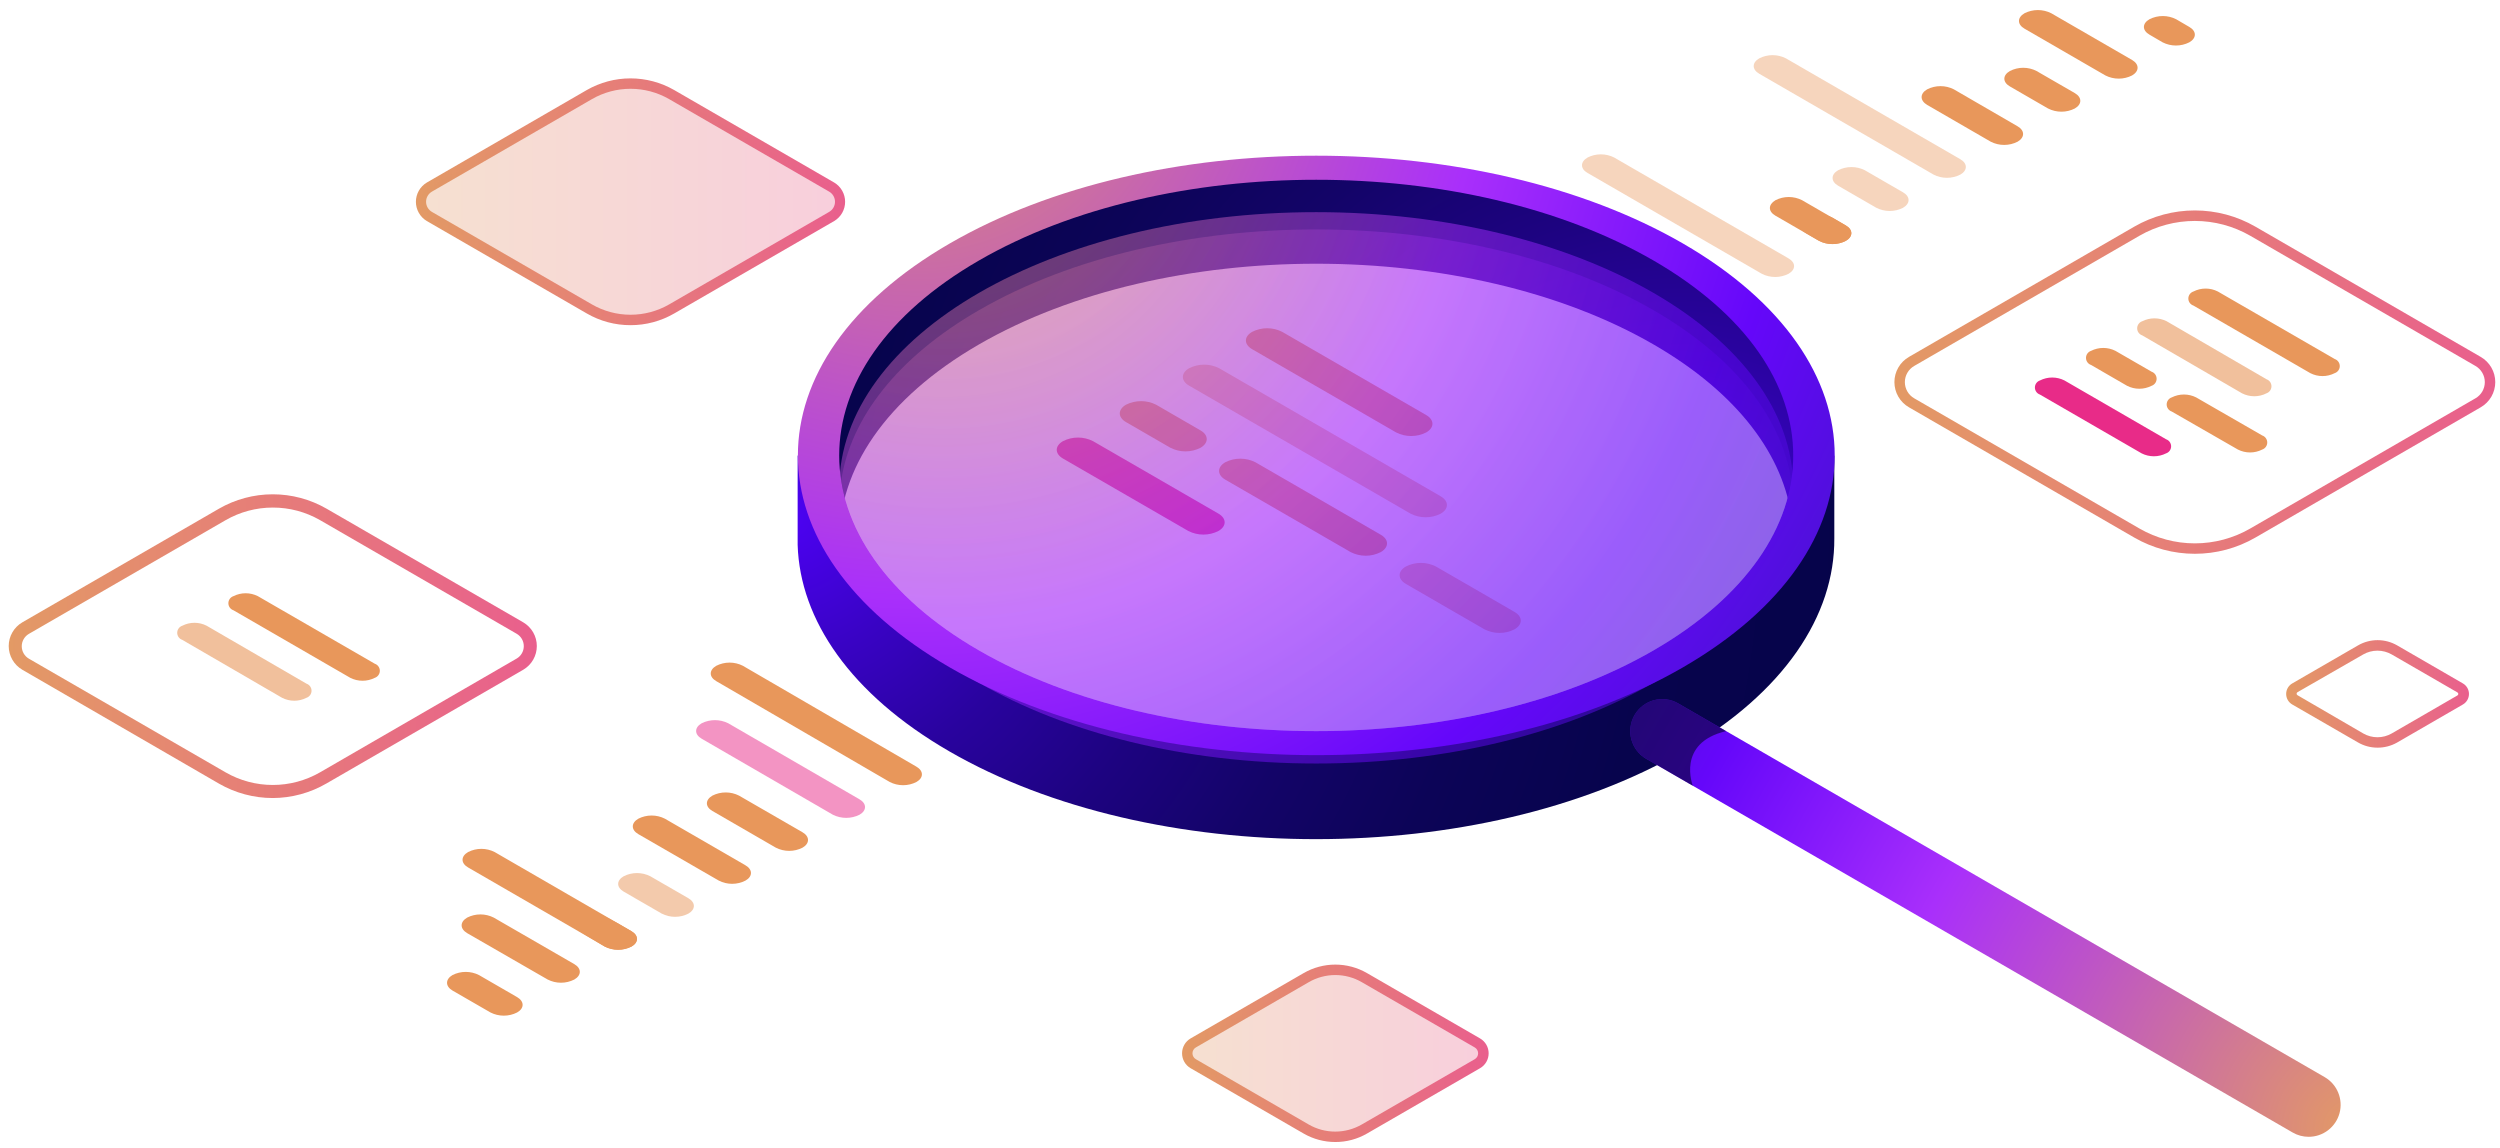 <svg width="233" height="107" viewBox="0 0 233 107" fill="none" xmlns="http://www.w3.org/2000/svg">
<path d="M221.581 69.682C220.944 69.683 220.318 69.516 219.766 69.196L213.642 65.661C213.468 65.562 213.324 65.418 213.223 65.246C213.123 65.073 213.07 64.876 213.07 64.676C213.07 64.477 213.123 64.28 213.223 64.107C213.324 63.934 213.468 63.791 213.642 63.692L219.766 60.151C220.321 59.831 220.951 59.662 221.592 59.662C222.233 59.662 222.862 59.831 223.418 60.151L229.537 63.692C229.71 63.791 229.854 63.934 229.955 64.107C230.055 64.28 230.108 64.477 230.108 64.676C230.108 64.876 230.055 65.073 229.955 65.246C229.854 65.418 229.71 65.562 229.537 65.661L223.397 69.212C222.843 69.524 222.217 69.686 221.581 69.682ZM220.251 68.356C220.655 68.589 221.114 68.712 221.581 68.712C222.048 68.712 222.507 68.589 222.912 68.356L229.031 64.815C229.056 64.801 229.078 64.781 229.092 64.756C229.107 64.731 229.115 64.703 229.114 64.674C229.114 64.645 229.106 64.617 229.092 64.592C229.077 64.567 229.056 64.547 229.031 64.533L222.912 60.997C222.506 60.764 222.047 60.641 221.579 60.641C221.111 60.641 220.651 60.764 220.246 60.997L214.127 64.512C214.101 64.526 214.08 64.546 214.066 64.571C214.051 64.596 214.043 64.624 214.043 64.653C214.043 64.682 214.05 64.71 214.065 64.735C214.08 64.76 214.101 64.78 214.127 64.794L220.251 68.356Z" fill="url(#paint0_linear_842_750)"/>
<path d="M124.455 106.436C123.419 106.438 122.4 106.166 121.502 105.648L110.965 99.558C110.722 99.417 110.521 99.214 110.381 98.97C110.242 98.727 110.168 98.451 110.168 98.169C110.168 97.888 110.242 97.612 110.381 97.368C110.521 97.125 110.722 96.922 110.965 96.78L121.502 90.691C122.399 90.173 123.417 89.9 124.452 89.9C125.488 89.9 126.506 90.173 127.402 90.691L137.94 96.78C138.184 96.921 138.386 97.123 138.527 97.367C138.668 97.611 138.742 97.888 138.742 98.169C138.742 98.451 138.668 98.728 138.527 98.972C138.386 99.216 138.184 99.418 137.94 99.558L127.402 105.648C126.506 106.166 125.49 106.438 124.455 106.436ZM124.455 90.874C123.589 90.873 122.738 91.1 121.988 91.532L111.455 97.621C111.359 97.676 111.278 97.756 111.223 97.853C111.167 97.949 111.138 98.058 111.138 98.169C111.138 98.281 111.167 98.39 111.223 98.486C111.278 98.583 111.359 98.662 111.455 98.718L121.977 104.807C122.727 105.238 123.577 105.465 124.442 105.465C125.307 105.465 126.157 105.238 126.907 104.807L137.445 98.718C137.541 98.662 137.621 98.583 137.677 98.486C137.733 98.39 137.762 98.281 137.762 98.169C137.762 98.058 137.733 97.949 137.677 97.853C137.621 97.756 137.541 97.676 137.445 97.621L126.907 91.532C126.161 91.102 125.316 90.875 124.455 90.874Z" fill="url(#paint1_linear_842_750)"/>
<path opacity="0.3" d="M121.75 105.246L111.213 99.156C111.043 99.059 110.901 98.919 110.803 98.749C110.704 98.579 110.652 98.386 110.652 98.19C110.652 97.994 110.704 97.801 110.803 97.632C110.901 97.462 111.043 97.322 111.213 97.224L121.75 91.13C122.574 90.655 123.508 90.405 124.458 90.405C125.408 90.405 126.342 90.655 127.165 91.13L137.703 97.224C137.872 97.323 138.012 97.463 138.11 97.633C138.207 97.803 138.258 97.995 138.258 98.19C138.258 98.386 138.207 98.578 138.11 98.748C138.012 98.917 137.872 99.058 137.703 99.156L127.165 105.246C126.343 105.723 125.409 105.974 124.458 105.974C123.507 105.974 122.573 105.723 121.75 105.246Z" fill="url(#paint2_linear_842_750)"/>
<path d="M25.422 74.377C23.663 74.377 21.934 73.915 20.409 73.035L2.083 62.423C1.696 62.198 1.376 61.875 1.153 61.487C0.93 61.099 0.812 60.659 0.812 60.212C0.812 59.764 0.93 59.324 1.153 58.936C1.376 58.548 1.696 58.225 2.083 58L20.409 47.409C21.934 46.531 23.663 46.069 25.422 46.069C27.182 46.069 28.91 46.531 30.436 47.409L48.762 58C49.148 58.225 49.469 58.548 49.692 58.936C49.915 59.324 50.032 59.764 50.032 60.212C50.032 60.659 49.915 61.099 49.692 61.487C49.469 61.875 49.148 62.198 48.762 62.423L30.436 73.014C28.913 73.901 27.184 74.371 25.422 74.377ZM25.422 47.305C23.877 47.305 22.358 47.712 21.019 48.485L2.693 59.076C2.491 59.193 2.323 59.362 2.206 59.565C2.089 59.768 2.027 59.998 2.027 60.232C2.027 60.467 2.089 60.697 2.206 60.9C2.323 61.103 2.491 61.272 2.693 61.389L21.019 71.98C22.359 72.752 23.879 73.159 25.425 73.159C26.971 73.159 28.49 72.752 29.83 71.98L48.151 61.379C48.354 61.261 48.522 61.093 48.639 60.889C48.756 60.687 48.817 60.456 48.817 60.222C48.817 59.988 48.756 59.757 48.639 59.554C48.522 59.351 48.354 59.183 48.151 59.065L29.825 48.475C28.485 47.705 26.967 47.302 25.422 47.305Z" fill="url(#paint3_linear_842_750)"/>
<path d="M58.769 30.306C57.337 30.31 55.929 29.933 54.689 29.215L39.775 20.598C39.466 20.413 39.21 20.15 39.033 19.836C38.855 19.522 38.762 19.168 38.762 18.807C38.762 18.446 38.855 18.092 39.033 17.778C39.21 17.464 39.466 17.201 39.775 17.016L54.684 8.394C55.925 7.681 57.33 7.305 58.761 7.305C60.191 7.305 61.597 7.681 62.838 8.394L77.752 17.016C78.061 17.201 78.317 17.464 78.494 17.778C78.672 18.092 78.765 18.446 78.765 18.807C78.765 19.168 78.672 19.522 78.494 19.836C78.317 20.15 78.061 20.413 77.752 20.598L62.838 29.215C61.601 29.931 60.197 30.308 58.769 30.306ZM55.174 28.374C56.267 29.003 57.506 29.334 58.766 29.334C60.026 29.334 61.265 29.003 62.358 28.374L77.272 19.752C77.439 19.657 77.578 19.519 77.674 19.352C77.771 19.186 77.822 18.997 77.822 18.804C77.822 18.612 77.771 18.423 77.674 18.256C77.578 18.09 77.439 17.952 77.272 17.857L62.358 9.235C61.265 8.606 60.026 8.275 58.766 8.275C57.506 8.275 56.267 8.606 55.174 9.235L40.26 17.857C40.093 17.952 39.954 18.09 39.858 18.256C39.761 18.423 39.71 18.612 39.71 18.804C39.71 18.997 39.761 19.186 39.858 19.352C39.954 19.519 40.093 19.657 40.26 19.752L55.174 28.374Z" fill="url(#paint4_linear_842_750)"/>
<path opacity="0.3" d="M54.934 28.797L40.014 20.175C39.77 20.04 39.566 19.841 39.424 19.6C39.282 19.359 39.207 19.084 39.207 18.805C39.207 18.525 39.282 18.25 39.424 18.009C39.566 17.768 39.77 17.569 40.014 17.434L54.934 8.812C56.099 8.14 57.421 7.786 58.766 7.786C60.111 7.786 61.432 8.14 62.597 8.812L77.517 17.434C77.762 17.569 77.966 17.768 78.108 18.009C78.249 18.25 78.324 18.525 78.324 18.805C78.324 19.084 78.249 19.359 78.108 19.6C77.966 19.841 77.762 20.04 77.517 20.175L62.597 28.797C61.432 29.47 60.111 29.823 58.766 29.823C57.421 29.823 56.099 29.47 54.934 28.797Z" fill="url(#paint5_linear_842_750)"/>
<path d="M204.559 51.613C202.579 51.613 200.635 51.092 198.919 50.104L177.917 37.962C177.504 37.725 177.161 37.382 176.923 36.97C176.684 36.557 176.559 36.089 176.559 35.612C176.559 35.136 176.684 34.667 176.923 34.255C177.161 33.842 177.504 33.5 177.917 33.262L198.919 21.121C200.635 20.133 202.579 19.613 204.559 19.613C206.538 19.613 208.482 20.133 210.198 21.121L231.2 33.262C231.613 33.5 231.956 33.842 232.195 34.255C232.433 34.667 232.559 35.136 232.559 35.612C232.559 36.089 232.433 36.557 232.195 36.97C231.956 37.382 231.613 37.725 231.2 37.962L210.198 50.104C208.483 51.093 206.538 51.614 204.559 51.613ZM199.405 49.263C200.972 50.166 202.75 50.642 204.559 50.642C206.368 50.642 208.145 50.166 209.713 49.263L230.715 37.121C230.979 36.969 231.199 36.749 231.352 36.485C231.504 36.22 231.585 35.92 231.585 35.615C231.585 35.309 231.504 35.009 231.352 34.745C231.199 34.48 230.979 34.261 230.715 34.108L209.713 21.967C208.144 21.066 206.367 20.592 204.559 20.592C202.75 20.592 200.973 21.066 199.405 21.967L178.402 34.108C178.138 34.261 177.918 34.48 177.766 34.745C177.613 35.009 177.533 35.309 177.533 35.615C177.533 35.92 177.613 36.22 177.766 36.485C177.918 36.749 178.138 36.969 178.402 37.121L199.405 49.263Z" fill="url(#paint6_linear_842_750)"/>
<path d="M116.7 32.547L130.117 40.302C130.552 40.524 131.033 40.639 131.521 40.639C132.008 40.639 132.489 40.524 132.924 40.302C133.701 39.858 133.696 39.132 132.924 38.683L119.501 30.928C119.068 30.707 118.588 30.591 118.101 30.591C117.614 30.591 117.134 30.707 116.7 30.928C115.923 31.372 115.923 32.098 116.7 32.547Z" fill="#E8975B"/>
<path opacity="0.6" d="M110.821 34.323C110.049 34.772 110.049 35.498 110.821 35.941L131.469 47.874C131.903 48.096 132.384 48.211 132.872 48.211C133.36 48.211 133.841 48.096 134.275 47.874C135.047 47.43 135.047 46.705 134.275 46.255L113.633 34.323C113.198 34.1 112.716 33.984 112.227 33.984C111.738 33.984 111.257 34.1 110.821 34.323Z" fill="#E8975B"/>
<path d="M104.946 39.341L109.083 41.733C109.518 41.954 109.999 42.07 110.486 42.07C110.974 42.07 111.455 41.954 111.89 41.733C112.662 41.284 112.662 40.558 111.89 40.114L107.748 37.717C107.313 37.499 106.833 37.386 106.347 37.386C105.861 37.386 105.381 37.499 104.946 37.717C104.169 38.166 104.169 38.892 104.946 39.341Z" fill="#E8975B"/>
<path d="M99.067 42.736L110.753 49.488C111.187 49.709 111.668 49.825 112.156 49.825C112.644 49.825 113.125 49.709 113.559 49.488C114.331 49.044 114.331 48.318 113.559 47.869L101.874 41.117C101.439 40.895 100.958 40.78 100.471 40.78C99.983 40.78 99.502 40.895 99.067 41.117C98.295 41.561 98.295 42.286 99.067 42.736Z" fill="#E82B88"/>
<path d="M128.688 51.457C129.465 51.007 129.465 50.282 128.688 49.838L117.003 43.08C116.567 42.861 116.087 42.748 115.6 42.748C115.112 42.748 114.632 42.861 114.196 43.08C113.424 43.529 113.424 44.255 114.196 44.704L125.882 51.457C126.316 51.678 126.797 51.794 127.285 51.794C127.773 51.794 128.253 51.678 128.688 51.457Z" fill="#E8975B"/>
<path opacity="0.6" d="M137.837 55.112L137.149 54.715L133.831 52.799C133.396 52.577 132.915 52.462 132.428 52.462C131.94 52.462 131.459 52.577 131.024 52.799C130.252 53.243 130.252 53.969 131.024 54.418L134.347 56.34L135.031 56.736L138.354 58.653C138.788 58.874 139.268 58.99 139.754 58.99C140.241 58.99 140.721 58.874 141.155 58.653C141.932 58.204 141.932 57.478 141.155 57.034L137.837 55.112Z" fill="#E8975B"/>
<path d="M200.329 1.793C200.714 1.597 201.141 1.495 201.573 1.495C202.005 1.495 202.432 1.597 202.817 1.793L204.043 2.509C204.732 2.905 204.732 3.553 204.043 3.945C203.658 4.141 203.231 4.243 202.799 4.243C202.367 4.243 201.94 4.141 201.555 3.945L200.329 3.229C199.64 2.832 199.64 2.19 200.329 1.793Z" fill="#E8975B"/>
<path d="M188.684 1.234C189.07 1.039 189.497 0.937 189.931 0.937C190.364 0.937 190.791 1.039 191.177 1.234L198.71 5.59C199.394 5.987 199.394 6.634 198.71 7.031C198.325 7.227 197.898 7.329 197.466 7.329C197.034 7.329 196.607 7.227 196.222 7.031L188.689 2.676C187.995 2.279 187.995 1.637 188.684 1.234Z" fill="#E8975B"/>
<path d="M165.47 18.661C165.855 18.464 166.281 18.361 166.714 18.361C167.146 18.361 167.573 18.464 167.958 18.661L172.027 21.016C172.716 21.413 172.716 22.061 172.027 22.453C171.641 22.648 171.215 22.75 170.783 22.75C170.35 22.75 169.924 22.648 169.539 22.453L165.47 20.102C164.781 19.7 164.781 19.079 165.47 18.661Z" fill="#E8975B"/>
<path opacity="0.4" d="M171.311 15.867C171.698 15.672 172.125 15.57 172.558 15.57C172.991 15.57 173.418 15.672 173.805 15.867L177.363 17.925C178.051 18.322 178.051 18.969 177.363 19.366C176.977 19.562 176.551 19.664 176.119 19.664C175.686 19.664 175.26 19.562 174.874 19.366L171.311 17.308C170.628 16.912 170.623 16.264 171.311 15.867Z" fill="#E8975B"/>
<path opacity="0.4" d="M163.962 5.439C164.347 5.241 164.773 5.139 165.206 5.139C165.639 5.139 166.065 5.241 166.45 5.439L182.7 14.838C183.389 15.235 183.389 15.883 182.7 16.275C182.314 16.471 181.888 16.573 181.456 16.573C181.023 16.573 180.597 16.471 180.212 16.275L163.962 6.875C163.273 6.478 163.273 5.835 163.962 5.439Z" fill="#E8975B"/>
<path d="M179.61 8.326C179.996 8.13 180.422 8.028 180.854 8.028C181.287 8.028 181.713 8.13 182.099 8.326L188.035 11.768C188.724 12.165 188.724 12.812 188.035 13.209C187.649 13.405 187.221 13.507 186.788 13.507C186.355 13.507 185.928 13.405 185.542 13.209L179.61 9.778C178.922 9.371 178.922 8.723 179.61 8.326Z" fill="#E8975B"/>
<path d="M187.321 6.619C187.706 6.42 188.132 6.317 188.565 6.317C188.998 6.317 189.425 6.42 189.809 6.619L193.372 8.676C194.056 9.073 194.056 9.721 193.372 10.112C192.986 10.308 192.559 10.41 192.126 10.41C191.693 10.41 191.265 10.308 190.879 10.112L187.321 8.055C186.633 7.658 186.633 7.016 187.321 6.619Z" fill="#E8975B"/>
<path d="M168.313 20.29C168.699 20.094 169.125 19.992 169.557 19.992C169.99 19.992 170.416 20.094 170.802 20.29L172.028 21.006C172.716 21.402 172.716 22.05 172.028 22.447C171.642 22.643 171.216 22.745 170.783 22.745C170.351 22.745 169.925 22.643 169.539 22.447L168.313 21.732C167.625 21.335 167.625 20.687 168.313 20.29Z" fill="#E8975B"/>
<path opacity="0.4" d="M147.958 14.682C148.343 14.486 148.77 14.384 149.202 14.384C149.634 14.384 150.061 14.486 150.446 14.682L166.691 24.082C167.38 24.479 167.38 25.126 166.691 25.518C166.305 25.714 165.879 25.816 165.447 25.816C165.014 25.816 164.588 25.714 164.203 25.518L147.958 16.118C147.269 15.726 147.269 15.084 147.958 14.682Z" fill="#E8975B"/>
<path d="M146.591 20.066C146.976 19.87 147.402 19.768 147.835 19.768C148.267 19.768 148.693 19.87 149.079 20.066L161.359 27.173C162.042 27.57 162.042 28.217 161.359 28.614C160.972 28.81 160.545 28.912 160.112 28.912C159.679 28.912 159.252 28.81 158.865 28.614L146.591 21.502C145.902 21.105 145.902 20.462 146.591 20.066Z" fill="#E8975B"/>
<path d="M169.826 44.146C169.596 43.556 169.304 42.971 169.028 42.386C168.808 44.412 167.984 46.443 167.009 48.475C167.168 49.796 167.152 51.132 166.962 52.449L164.619 53.29L158.198 59.593L149.627 63.99L139.762 67.442L128.238 69.505H118.363L106.725 67.364L93.323 63.99L82.619 56.538L78.445 52.83C78.309 52.023 78.239 51.205 78.237 50.386C77.224 48.144 76.412 45.816 75.811 43.43C75.68 43.733 75.555 44.036 75.446 44.344L74.34 42.433V50.788C74.559 57.765 79.264 64.7 88.477 70.027C107.351 80.936 137.957 80.936 156.815 70.027C166.294 64.549 171.005 57.358 170.958 50.182V42.454L169.826 44.146Z" fill="url(#paint7_radial_842_750)"/>
<path d="M91.237 32.103C108.598 22.071 136.747 22.071 154.108 32.103C162.001 36.662 166.294 42.511 167.009 48.475C167.979 46.443 168.809 44.412 169.028 42.386C168.532 41.401 167.96 40.456 167.317 39.56L168.715 39.435L161.829 27.387L141.661 17.695L123.481 15.46L107.935 17.413L98.071 19.277L90.068 23.006L81.81 29.069L77.715 37.174L77.194 40.83C76.677 41.666 76.222 42.538 75.832 43.441C76.426 45.831 77.23 48.164 78.237 50.412C78.159 43.785 82.504 37.153 91.237 32.103Z" fill="url(#paint8_radial_842_750)"/>
<path opacity="0.5" d="M122.671 71.16C147.224 71.16 167.128 59.657 167.128 45.467C167.128 31.277 147.224 19.773 122.671 19.773C98.119 19.773 78.215 31.277 78.215 45.467C78.215 59.657 98.119 71.16 122.671 71.16Z" fill="url(#paint9_radial_842_750)"/>
<path d="M156.851 22.693C137.972 11.783 107.371 11.783 88.513 22.693C69.655 33.602 69.639 51.29 88.513 62.199C107.387 73.108 137.993 73.108 156.851 62.199C175.709 51.29 175.709 33.602 156.851 22.693ZM154.107 60.616C136.746 70.648 108.602 70.648 91.236 60.616C73.87 50.584 73.875 34.312 91.236 24.28C108.597 14.248 136.746 14.243 154.107 24.28C171.468 34.317 171.468 50.579 154.107 60.616Z" fill="url(#paint10_radial_842_750)"/>
<path opacity="0.3" d="M91.235 28.912C83.577 33.335 79.3 38.981 78.402 44.762C79.305 50.548 83.577 56.188 91.235 60.616C108.602 70.648 136.746 70.648 154.107 60.616C161.77 56.188 166.042 50.548 166.945 44.762C166.042 38.981 161.765 33.341 154.107 28.912C136.746 18.875 108.596 18.875 91.235 28.912Z" fill="url(#paint11_radial_842_750)"/>
<path d="M215.17 105.95C214.648 105.952 214.135 105.815 213.683 105.554L153.426 70.721C153.087 70.525 152.79 70.264 152.552 69.953C152.314 69.642 152.139 69.287 152.038 68.909C151.937 68.53 151.912 68.136 151.963 67.747C152.015 67.359 152.142 66.984 152.338 66.645C152.534 66.306 152.795 66.009 153.105 65.771C153.416 65.533 153.77 65.358 154.148 65.257C154.527 65.156 154.921 65.13 155.309 65.182C155.697 65.233 156.071 65.36 156.409 65.557L216.662 100.389C217.229 100.718 217.671 101.224 217.921 101.831C218.171 102.437 218.215 103.109 218.045 103.742C217.875 104.375 217.501 104.935 216.982 105.334C216.462 105.733 215.825 105.95 215.17 105.95Z" fill="url(#paint12_radial_842_750)"/>
<path opacity="0.6" d="M156.409 65.557C156.07 65.36 155.696 65.233 155.308 65.181C154.92 65.13 154.525 65.155 154.147 65.256C153.769 65.358 153.414 65.532 153.104 65.771C152.793 66.009 152.532 66.307 152.337 66.646C152.141 66.986 152.014 67.36 151.963 67.749C151.912 68.137 151.938 68.532 152.039 68.911C152.141 69.289 152.316 69.644 152.555 69.955C152.793 70.265 153.091 70.526 153.43 70.721L157.77 73.233C157.77 73.233 156.205 69.233 160.874 68.142L156.409 65.557Z" fill="#020230"/>
<path d="M66.755 62.052C67.139 61.856 67.565 61.754 67.996 61.754C68.428 61.754 68.853 61.856 69.238 62.052L85.409 71.452C86.093 71.844 86.093 72.497 85.409 72.883C85.025 73.079 84.6 73.181 84.168 73.181C83.736 73.181 83.311 73.079 82.926 72.883L66.755 63.483C66.071 63.092 66.071 62.449 66.755 62.052Z" fill="#E8975B"/>
<path d="M43.626 79.411C44.01 79.215 44.434 79.113 44.865 79.113C45.295 79.113 45.72 79.215 46.104 79.411L58.858 86.79C59.542 87.187 59.542 87.835 58.858 88.221C58.474 88.417 58.048 88.519 57.617 88.519C57.185 88.519 56.76 88.417 56.375 88.221L43.626 80.847C42.937 80.45 42.937 79.808 43.626 79.411Z" fill="#E8975B"/>
<path opacity="0.5" d="M58.126 81.667C58.511 81.471 58.936 81.369 59.367 81.369C59.799 81.369 60.224 81.471 60.609 81.667L64.156 83.714C64.84 84.111 64.84 84.759 64.156 85.15C63.773 85.346 63.348 85.448 62.917 85.448C62.487 85.448 62.062 85.346 61.678 85.15L58.126 83.098C57.442 82.701 57.442 82.064 58.126 81.667Z" fill="#E8975B"/>
<path d="M59.489 76.304C59.874 76.108 60.299 76.006 60.731 76.006C61.162 76.006 61.588 76.108 61.972 76.304L69.474 80.643C70.162 81.04 70.162 81.688 69.474 82.074C69.09 82.27 68.665 82.372 68.235 82.372C67.804 82.372 67.38 82.27 66.996 82.074L59.489 77.74C58.806 77.343 58.806 76.701 59.489 76.304Z" fill="#E8975B"/>
<path d="M66.395 74.152C66.78 73.957 67.205 73.855 67.637 73.855C68.068 73.855 68.494 73.957 68.879 74.152L74.794 77.568C75.478 77.965 75.478 78.612 74.794 79.004C74.41 79.2 73.984 79.302 73.553 79.302C73.121 79.302 72.696 79.2 72.311 79.004L66.395 75.583C65.712 75.192 65.712 74.549 66.395 74.152Z" fill="#E8975B"/>
<path opacity="0.5" d="M65.391 67.41C65.777 67.217 66.202 67.117 66.633 67.117C67.064 67.117 67.489 67.217 67.875 67.41L80.108 74.497C80.791 74.894 80.791 75.541 80.108 75.933C79.722 76.126 79.297 76.226 78.866 76.226C78.435 76.226 78.01 76.126 77.624 75.933L65.391 68.846C64.708 68.449 64.708 67.807 65.391 67.41Z" fill="#E82B88"/>
<path d="M46.457 81.04C47.14 80.643 56.932 85.678 57.62 86.075L58.841 86.785C59.525 87.182 59.525 87.829 58.841 88.221C58.456 88.414 58.031 88.514 57.6 88.514C57.169 88.514 56.743 88.414 56.358 88.221L55.137 87.49C54.454 87.109 45.768 81.432 46.457 81.04Z" fill="#E8975B"/>
<path d="M43.536 85.521C43.921 85.325 44.346 85.223 44.778 85.223C45.209 85.223 45.635 85.325 46.019 85.521L53.526 89.856C54.209 90.252 54.209 90.9 53.526 91.292C53.141 91.487 52.716 91.59 52.284 91.59C51.853 91.59 51.427 91.487 51.043 91.292L43.536 86.968C42.853 86.56 42.853 85.923 43.536 85.521Z" fill="#E8975B"/>
<path d="M42.165 90.879C42.55 90.683 42.975 90.581 43.406 90.581C43.838 90.581 44.263 90.683 44.648 90.879L48.195 92.931C48.879 93.328 48.879 93.976 48.195 94.362C47.811 94.558 47.385 94.66 46.954 94.66C46.522 94.66 46.097 94.558 45.712 94.362L42.165 92.315C41.497 91.918 41.497 91.276 42.165 90.879Z" fill="#E8975B"/>
<path d="M204.428 28.479L215.321 34.777C215.673 34.957 216.063 35.051 216.458 35.051C216.853 35.051 217.243 34.957 217.595 34.777C217.733 34.73 217.852 34.642 217.937 34.524C218.021 34.406 218.067 34.264 218.067 34.119C218.067 33.974 218.021 33.832 217.937 33.714C217.852 33.596 217.733 33.507 217.595 33.461L206.703 27.168C206.351 26.988 205.961 26.894 205.566 26.894C205.17 26.894 204.78 26.988 204.428 27.168C204.29 27.213 204.17 27.301 204.084 27.419C203.999 27.536 203.953 27.678 203.953 27.823C203.953 27.969 203.999 28.111 204.084 28.228C204.17 28.346 204.29 28.434 204.428 28.479Z" fill="#E8975B"/>
<path opacity="0.6" d="M199.655 29.941C199.518 29.987 199.398 30.076 199.314 30.194C199.229 30.312 199.184 30.453 199.184 30.599C199.184 30.744 199.229 30.886 199.314 31.004C199.398 31.122 199.518 31.21 199.655 31.257L208.957 36.657C209.31 36.837 209.7 36.931 210.096 36.931C210.493 36.931 210.883 36.837 211.236 36.657C211.372 36.609 211.489 36.52 211.573 36.403C211.656 36.285 211.7 36.145 211.7 36.001C211.7 35.857 211.656 35.717 211.573 35.599C211.489 35.482 211.372 35.393 211.236 35.346L201.935 29.941C201.581 29.763 201.191 29.67 200.795 29.67C200.399 29.67 200.009 29.763 199.655 29.941Z" fill="#E8975B"/>
<path d="M194.886 34.014L198.245 35.957C198.598 36.137 198.989 36.231 199.385 36.231C199.781 36.231 200.172 36.137 200.525 35.957C200.662 35.911 200.782 35.822 200.867 35.704C200.951 35.586 200.997 35.444 200.997 35.299C200.997 35.154 200.951 35.012 200.867 34.894C200.782 34.776 200.662 34.688 200.525 34.641L197.16 32.699C196.807 32.521 196.418 32.428 196.023 32.428C195.628 32.428 195.239 32.521 194.886 32.699C194.748 32.745 194.629 32.834 194.544 32.952C194.46 33.07 194.414 33.211 194.414 33.356C194.414 33.502 194.46 33.643 194.544 33.761C194.629 33.88 194.748 33.968 194.886 34.014Z" fill="#E8975B"/>
<path d="M190.119 36.772L199.603 42.255C199.956 42.433 200.345 42.525 200.74 42.525C201.135 42.525 201.524 42.433 201.877 42.255C202.015 42.209 202.134 42.12 202.219 42.002C202.303 41.884 202.349 41.742 202.349 41.597C202.349 41.452 202.303 41.31 202.219 41.192C202.134 41.074 202.015 40.986 201.877 40.939L192.404 35.456C192.051 35.278 191.662 35.185 191.267 35.185C190.872 35.185 190.482 35.278 190.129 35.456C189.991 35.501 189.871 35.589 189.786 35.706C189.7 35.824 189.654 35.965 189.652 36.11C189.651 36.255 189.696 36.397 189.779 36.516C189.863 36.635 189.982 36.724 190.119 36.772Z" fill="#E82B88"/>
<path d="M210.835 41.9C210.973 41.853 211.092 41.765 211.177 41.647C211.262 41.529 211.307 41.387 211.307 41.242C211.307 41.096 211.262 40.955 211.177 40.837C211.092 40.719 210.973 40.63 210.835 40.584L204.68 37.038C204.327 36.86 203.937 36.768 203.543 36.768C203.148 36.768 202.758 36.86 202.405 37.038C202.268 37.084 202.148 37.173 202.064 37.291C201.979 37.409 201.934 37.551 201.934 37.696C201.934 37.841 201.979 37.983 202.064 38.101C202.148 38.219 202.268 38.307 202.405 38.354L208.577 41.9C208.927 42.077 209.314 42.169 209.706 42.169C210.098 42.169 210.485 42.077 210.835 41.9Z" fill="#E8975B"/>
<path d="M21.757 56.877L32.649 63.175C33.003 63.353 33.393 63.446 33.789 63.446C34.185 63.446 34.575 63.353 34.929 63.175C35.066 63.129 35.186 63.04 35.27 62.922C35.355 62.804 35.401 62.663 35.401 62.517C35.401 62.372 35.355 62.23 35.27 62.112C35.186 61.994 35.066 61.906 34.929 61.859L24.031 55.561C23.678 55.384 23.289 55.291 22.894 55.291C22.499 55.291 22.11 55.384 21.757 55.561C21.619 55.608 21.5 55.696 21.415 55.814C21.331 55.932 21.285 56.074 21.285 56.219C21.285 56.365 21.331 56.506 21.415 56.624C21.5 56.742 21.619 56.831 21.757 56.877Z" fill="#E8975B"/>
<path opacity="0.6" d="M16.987 58.319C16.85 58.365 16.73 58.453 16.646 58.572C16.561 58.69 16.516 58.831 16.516 58.977C16.516 59.122 16.561 59.263 16.646 59.382C16.73 59.499 16.85 59.588 16.987 59.635L26.289 65.034C26.641 65.214 27.03 65.308 27.426 65.308C27.821 65.308 28.211 65.214 28.563 65.034C28.701 64.988 28.82 64.899 28.905 64.781C28.989 64.663 29.035 64.522 29.035 64.376C29.035 64.231 28.989 64.089 28.905 63.971C28.82 63.853 28.701 63.765 28.563 63.718L19.262 58.319C18.91 58.138 18.52 58.044 18.125 58.044C17.729 58.044 17.339 58.138 16.987 58.319Z" fill="#E8975B"/>
<defs>
<linearGradient id="paint0_linear_842_750" x1="213.073" y1="64.674" x2="230.084" y2="64.674" gradientUnits="userSpaceOnUse">
<stop stop-color="#E39A65"/>
<stop offset="1" stop-color="#E95F8D"/>
</linearGradient>
<linearGradient id="paint1_linear_842_750" x1="110.167" y1="98.169" x2="138.743" y2="98.169" gradientUnits="userSpaceOnUse">
<stop stop-color="#E39A65"/>
<stop offset="1" stop-color="#E95F8D"/>
</linearGradient>
<linearGradient id="paint2_linear_842_750" x1="110.655" y1="98.169" x2="138.261" y2="98.169" gradientUnits="userSpaceOnUse">
<stop stop-color="#E39A65"/>
<stop offset="1" stop-color="#E95F8D"/>
</linearGradient>
<linearGradient id="paint3_linear_842_750" x1="0.81" y1="60.23" x2="50.035" y2="60.23" gradientUnits="userSpaceOnUse">
<stop stop-color="#E39A65"/>
<stop offset="1" stop-color="#E95F8D"/>
</linearGradient>
<linearGradient id="paint4_linear_842_750" x1="38.742" y1="18.807" x2="78.79" y2="18.807" gradientUnits="userSpaceOnUse">
<stop stop-color="#E39A65"/>
<stop offset="1" stop-color="#E95F8D"/>
</linearGradient>
<linearGradient id="paint5_linear_842_750" x1="39.227" y1="18.807" x2="78.305" y2="18.807" gradientUnits="userSpaceOnUse">
<stop stop-color="#E39A65"/>
<stop offset="1" stop-color="#E95F8D"/>
</linearGradient>
<linearGradient id="paint6_linear_842_750" x1="176.561" y1="35.617" x2="232.557" y2="35.617" gradientUnits="userSpaceOnUse">
<stop stop-color="#E39A65"/>
<stop offset="1" stop-color="#E95F8D"/>
</linearGradient>
<radialGradient id="paint7_radial_842_750" cx="0" cy="0" r="1" gradientUnits="userSpaceOnUse" gradientTransform="translate(73.463 48.172) scale(100.233 100.34)">
<stop stop-color="#4C02F1"/>
<stop offset="0.01" stop-color="#4B02EF"/>
<stop offset="0.13" stop-color="#3903C4"/>
<stop offset="0.25" stop-color="#29039E"/>
<stop offset="0.38" stop-color="#1D0380"/>
<stop offset="0.51" stop-color="#130468"/>
<stop offset="0.65" stop-color="#0C0457"/>
<stop offset="0.81" stop-color="#07044D"/>
<stop offset="1" stop-color="#06044A"/>
</radialGradient>
<radialGradient id="paint8_radial_842_750" cx="0" cy="0" r="1" gradientUnits="userSpaceOnUse" gradientTransform="translate(156.461 55.922) scale(96.889 96.992)">
<stop stop-color="#4C02F1"/>
<stop offset="0.01" stop-color="#4B02EF"/>
<stop offset="0.13" stop-color="#3903C4"/>
<stop offset="0.25" stop-color="#29039E"/>
<stop offset="0.38" stop-color="#1D0380"/>
<stop offset="0.51" stop-color="#130468"/>
<stop offset="0.65" stop-color="#0C0457"/>
<stop offset="0.81" stop-color="#07044D"/>
<stop offset="1" stop-color="#06044A"/>
</radialGradient>
<radialGradient id="paint9_radial_842_750" cx="0" cy="0" r="1" gradientUnits="userSpaceOnUse" gradientTransform="translate(88.027 8.107) scale(104.965 105.076)">
<stop stop-color="#E39A65"/>
<stop offset="0.47" stop-color="#A92FFB"/>
<stop offset="0.59" stop-color="#891CFB"/>
<stop offset="0.73" stop-color="#6507FA"/>
<stop offset="1" stop-color="#3919BB"/>
</radialGradient>
<radialGradient id="paint10_radial_842_750" cx="0" cy="0" r="1" gradientUnits="userSpaceOnUse" gradientTransform="translate(85.002 1.83) scale(114.12 114.241)">
<stop stop-color="#E39A65"/>
<stop offset="0.47" stop-color="#A92FFB"/>
<stop offset="0.59" stop-color="#891CFB"/>
<stop offset="0.73" stop-color="#6507FA"/>
<stop offset="1" stop-color="#3919BB"/>
</radialGradient>
<radialGradient id="paint11_radial_842_750" cx="0" cy="0" r="1" gradientUnits="userSpaceOnUse" gradientTransform="translate(88.168 10.775) scale(101.125 101.233)">
<stop stop-color="#E39A65"/>
<stop offset="0.47" stop-color="#A92FFB"/>
<stop offset="0.59" stop-color="#891CFB"/>
<stop offset="0.73" stop-color="#6507FA"/>
<stop offset="1" stop-color="#3919BB"/>
</radialGradient>
<radialGradient id="paint12_radial_842_750" cx="0" cy="0" r="1" gradientUnits="userSpaceOnUse" gradientTransform="translate(218.968 105.052) scale(93.279 93.379)">
<stop stop-color="#E39A65"/>
<stop offset="0.47" stop-color="#A92FFB"/>
<stop offset="0.59" stop-color="#891CFB"/>
<stop offset="0.73" stop-color="#6507FA"/>
<stop offset="1" stop-color="#3919BB"/>
</radialGradient>
</defs>
</svg>
